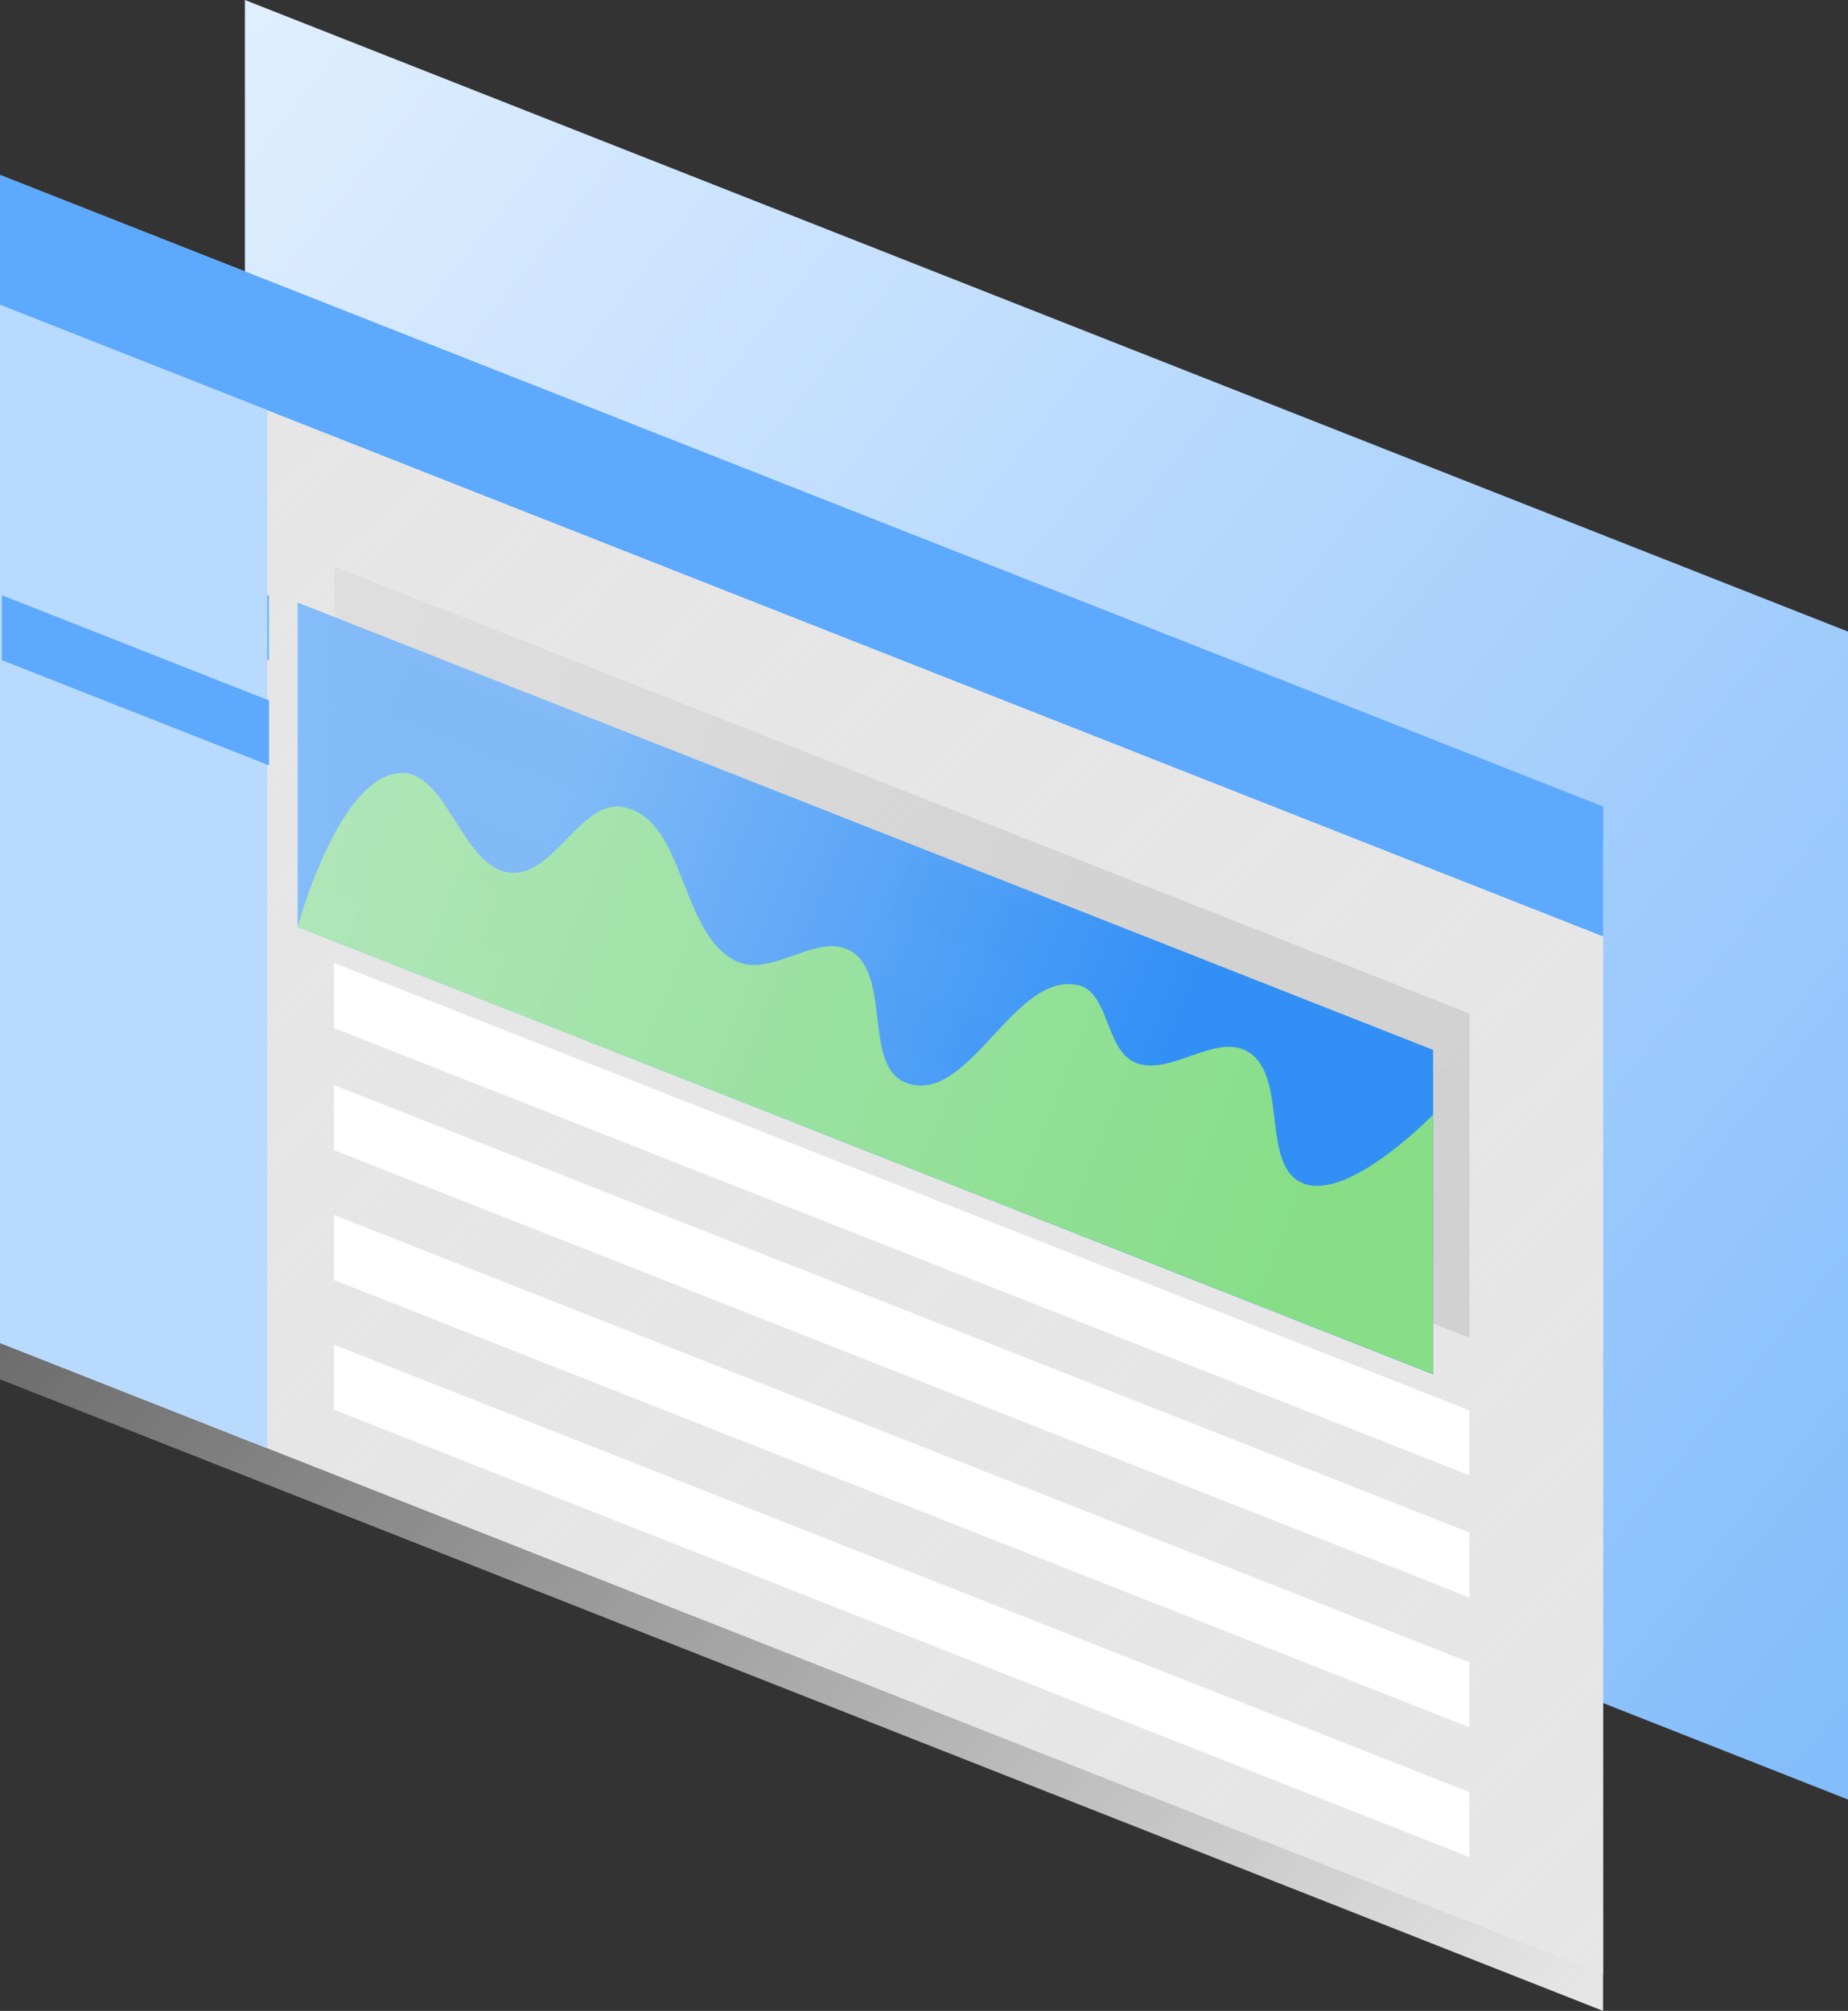 <?xml version="1.0" encoding="UTF-8" standalone="no"?>
<!-- Created with Inkscape (http://www.inkscape.org/) -->

<svg
   xmlns:dc="http://purl.org/dc/elements/1.1/"
   xmlns:cc="http://creativecommons.org/ns#"
   xmlns:rdf="http://www.w3.org/1999/02/22-rdf-syntax-ns#"
   xmlns:svg="http://www.w3.org/2000/svg"
   xmlns="http://www.w3.org/2000/svg"
   xmlns:xlink="http://www.w3.org/1999/xlink"
   xmlns:sodipodi="http://sodipodi.sourceforge.net/DTD/sodipodi-0.dtd"
   xmlns:inkscape="http://www.inkscape.org/namespaces/inkscape"
   width="26.891mm"
   height="29.256mm"
   viewBox="0 0 26.891 29.256"
   version="1.1"
   id="svg8"
   sodipodi:docname="login-screen3.svg"
   inkscape:version="0.92.3 (unknown)">
  <rect x="0" y="0" width="26.891" height="29.256" fill="#333333" stroke="none"/>
  <defs
     id="defs2">
    <linearGradient
       id="linearGradient873"
       inkscape:collect="always">
      <stop
         id="stop869"
         offset="0"
         style="stop-color:#cccccc;stop-opacity:1" />
      <stop
         id="stop871"
         offset="1"
         style="stop-color:#dadada;stop-opacity:1" />
    </linearGradient>
    <linearGradient
       inkscape:collect="always"
       id="linearGradient853">
      <stop
         style="stop-color:#87de87;stop-opacity:1;"
         offset="0"
         id="stop849" />
      <stop
         style="stop-color:#b3eab3;stop-opacity:0.918"
         offset="1"
         id="stop851" />
    </linearGradient>
    <linearGradient
       gradientTransform="translate(224.531,143.654)"
       inkscape:collect="always"
       xlink:href="#linearGradient1086"
       id="linearGradient1088"
       x1="-71.652"
       y1="161.587"
       x2="-80.531"
       y2="157.993"
       gradientUnits="userSpaceOnUse" />
    <linearGradient
       inkscape:collect="always"
       id="linearGradient1086">
      <stop
         style="stop-color:#1684fc;stop-opacity:1;"
         offset="0"
         id="stop1082" />
      <stop
         style="stop-color:#72b5fd;stop-opacity:1"
         offset="1"
         id="stop1084" />
    </linearGradient>
    <linearGradient
       gradientTransform="translate(225.06,143.125)"
       inkscape:collect="always"
       xlink:href="#linearGradient1102"
       id="linearGradient1104"
       x1="-64.979"
       y1="173.442"
       x2="-88.306"
       y2="149.149"
       gradientUnits="userSpaceOnUse" />
    <linearGradient
       inkscape:collect="always"
       id="linearGradient1102">
      <stop
         style="stop-color:#e6e6e6;stop-opacity:1;"
         offset="0"
         id="stop1098" />
      <stop
         style="stop-color:#e6e6e6;stop-opacity:0;"
         offset="1"
         id="stop1100" />
    </linearGradient>
    <linearGradient
       gradientTransform="translate(225.06,143.125)"
       inkscape:collect="always"
       xlink:href="#linearGradient1038"
       id="linearGradient1040"
       x1="-58.772"
       y1="168.91"
       x2="-90.743"
       y2="143.194"
       gradientUnits="userSpaceOnUse" />
    <linearGradient
       inkscape:collect="always"
       id="linearGradient1038">
      <stop
         style="stop-color:#80bbfb;stop-opacity:1"
         offset="0"
         id="stop1034" />
      <stop
         style="stop-color:#f0f7ff;stop-opacity:1"
         offset="1"
         id="stop1036" />
    </linearGradient>
    <linearGradient
       inkscape:collect="always"
       xlink:href="#linearGradient853"
       id="linearGradient855"
       x1="156.221"
       y1="305.603"
       x2="141.614"
       y2="299.852"
       gradientUnits="userSpaceOnUse"
       gradientTransform="translate(-0.529,0.529)" />
    <linearGradient
       inkscape:collect="always"
       xlink:href="#linearGradient873"
       id="linearGradient867"
       x1="154.233"
       y1="301.448"
       x2="141.614"
       y2="297.02"
       gradientUnits="userSpaceOnUse" />
  </defs>
  <sodipodi:namedview
     id="base"
     pagecolor="#ffffff"
     bordercolor="#666666"
     borderopacity="1.0"
     inkscape:pageopacity="0.0"
     inkscape:pageshadow="2"
     inkscape:zoom="4.8112786"
     inkscape:cx="46.298262"
     inkscape:cy="55.286762"
     inkscape:document-units="mm"
     inkscape:current-layer="layer1"
     showgrid="true"
     inkscape:window-width="1299"
     inkscape:window-height="713"
     inkscape:window-x="67"
     inkscape:window-y="27"
     inkscape:window-maximized="1"
     showguides="false" />
  <g
     inkscape:label="Layer 1"
     inkscape:groupmode="layer"
     id="layer1"
     transform="translate(-136.754,-287.84)">
    <path
       sodipodi:nodetypes="ccccc"
       inkscape:connector-curvature="0"
       id="path1025"
       d="m 140.318,287.84 23.327,9.189 v 16.992 l -23.327,-9.189 z"
       style="opacity:1;fill:url(#linearGradient1040);fill-opacity:1;stroke:none;stroke-width:0.125px;stroke-linecap:butt;stroke-linejoin:miter;stroke-opacity:1" />
    <path
       style="fill:#e6e6e6;stroke:none;stroke-width:0.125px;stroke-linecap:butt;stroke-linejoin:miter;stroke-opacity:1"
       d="m 136.754,290.386 23.327,9.189 v 16.992 l -23.327,-9.189 z"
       id="path1027"
       inkscape:connector-curvature="0"
       sodipodi:nodetypes="ccccc" />
    <path
       style="fill:#5da9fd;fill-opacity:1;stroke:none;stroke-width:0.125px;stroke-linecap:butt;stroke-linejoin:miter;stroke-opacity:1"
       d="m 136.754,292.274 23.327,9.189 v -1.888 l -23.327,-9.189 z"
       id="path1029"
       inkscape:connector-curvature="0"
       sodipodi:nodetypes="ccccc" />
    <path
       style="fill:#b8dafe;fill-opacity:1;stroke:none;stroke-width:0.125px;stroke-linecap:butt;stroke-linejoin:miter;stroke-opacity:1"
       d="m 140.642,293.805 v 15.104 l -3.888,-1.531 v -15.104 z"
       id="path1031"
       inkscape:connector-curvature="0" />
    <path
       style="fill:#ffffff;stroke:none;stroke-width:0.125px;stroke-linecap:butt;stroke-linejoin:miter;stroke-opacity:1"
       d="m 141.614,299.852 16.523,6.509 v 0.944 l -16.523,-6.509 z"
       id="path1033"
       inkscape:connector-curvature="0" />
    <path
       inkscape:connector-curvature="0"
       id="path1035"
       d="m 141.614,301.851 16.523,6.509 v 0.944 l -16.523,-6.509 z"
       style="fill:#ffffff;stroke:none;stroke-width:0.125px;stroke-linecap:butt;stroke-linejoin:miter;stroke-opacity:1" />
    <path
       style="fill:#ffffff;stroke:none;stroke-width:0.125px;stroke-linecap:butt;stroke-linejoin:miter;stroke-opacity:1"
       d="m 141.614,303.628 16.523,6.509 v 0.944 l -16.523,-6.509 z"
       id="path1037"
       inkscape:connector-curvature="0" />
    <path
       inkscape:connector-curvature="0"
       id="path1039"
       d="m 141.614,305.517 16.523,6.509 v 0.944 l -16.523,-6.509 z"
       style="fill:#ffffff;stroke:none;stroke-width:0.125px;stroke-linecap:butt;stroke-linejoin:miter;stroke-opacity:1" />
    <path
       style="fill:#ffffff;stroke:none;stroke-width:0.125px;stroke-linecap:butt;stroke-linejoin:miter;stroke-opacity:1"
       d="m 141.614,307.405 16.523,6.509 v 0.944 l -16.523,-6.509 z"
       id="path1041"
       inkscape:connector-curvature="0" />
    <path
       inkscape:connector-curvature="0"
       id="path1043"
       d="m 141.614,296.076 16.523,6.509 v 0.944 l -16.523,-6.509 z"
       style="fill:#ffffff;stroke:none;stroke-width:0.125px;stroke-linecap:butt;stroke-linejoin:miter;stroke-opacity:1" />
    <path
       style="fill:#ffffff;stroke:none;stroke-width:0.125px;stroke-linecap:butt;stroke-linejoin:miter;stroke-opacity:1"
       d="m 141.614,297.964 16.523,6.509 v 0.944 l -16.523,-6.509 z"
       id="path1045"
       inkscape:connector-curvature="0" />
    <path
       style="fill:#5da9fd;fill-opacity:1;stroke:none;stroke-width:0.125px;stroke-linecap:butt;stroke-linejoin:miter;stroke-opacity:1"
       d="m 136.781,294.973 3.888,1.531 v 0.944 l -3.888,-1.531 z"
       id="path1047"
       inkscape:connector-curvature="0" />
    <path
       sodipodi:nodetypes="ccccc"
       inkscape:connector-curvature="0"
       id="path1051"
       d="m 136.754,290.915 23.327,9.189 v 16.992 l -23.327,-9.189 z"
       style="fill:url(#linearGradient1104);fill-opacity:1;stroke:none;stroke-width:0.125px;stroke-linecap:butt;stroke-linejoin:miter;stroke-opacity:1" />
    <path
       sodipodi:nodetypes="ccccc"
       inkscape:connector-curvature="0"
       id="path1053"
       d="m 136.754,292.274 23.327,9.189 v -1.888 l -23.327,-9.189 z"
       style="fill:#5da9fd;fill-opacity:1;stroke:none;stroke-width:0.125px;stroke-linecap:butt;stroke-linejoin:miter;stroke-opacity:1" />
    <path
       inkscape:connector-curvature="0"
       id="path1055"
       d="m 140.642,293.805 v 15.104 l -3.888,-1.531 v -15.104 z"
       style="fill:#b8dafe;fill-opacity:1;stroke:none;stroke-width:0.125px;stroke-linecap:butt;stroke-linejoin:miter;stroke-opacity:1" />
    <path
       style="fill:#ffffff;fill-opacity:1;stroke:none;stroke-width:0.125px;stroke-linecap:butt;stroke-linejoin:miter;stroke-opacity:1"
       d="m 141.614,301.851 16.523,6.509 v 0.944 l -16.523,-6.509 z"
       id="path1059"
       inkscape:connector-curvature="0" />
    <path
       inkscape:connector-curvature="0"
       id="path1061"
       d="m 141.614,303.628 16.523,6.509 v 0.944 l -16.523,-6.509 z"
       style="fill:#ffffff;stroke:none;stroke-width:0.125px;stroke-linecap:butt;stroke-linejoin:miter;stroke-opacity:1" />
    <path
       style="fill:#ffffff;stroke:none;stroke-width:0.125px;stroke-linecap:butt;stroke-linejoin:miter;stroke-opacity:1"
       d="m 141.614,305.517 16.523,6.509 v 0.944 l -16.523,-6.509 z"
       id="path1063"
       inkscape:connector-curvature="0" />
    <path
       inkscape:connector-curvature="0"
       id="path1065"
       d="m 141.614,307.405 16.523,6.509 v 0.944 l -16.523,-6.509 z"
       style="fill:#ffffff;stroke:none;stroke-width:0.125px;stroke-linecap:butt;stroke-linejoin:miter;stroke-opacity:1" />
    <path
       sodipodi:nodetypes="ccccc"
       inkscape:connector-curvature="0"
       id="path857"
       d="m 141.614,296.076 16.523,6.509 v 4.72 l -16.523,-6.509 z"
       style="opacity:0.851;fill:url(#linearGradient867);fill-opacity:1;stroke:none;stroke-width:0.125px;stroke-linecap:butt;stroke-linejoin:miter;stroke-opacity:1" />
    <path
       style="opacity:0.851;fill:url(#linearGradient1088);fill-opacity:1;stroke:none;stroke-width:0.125px;stroke-linecap:butt;stroke-linejoin:miter;stroke-opacity:1"
       d="m 141.085,296.606 16.523,6.509 v 4.72 l -16.523,-6.509 z"
       id="path1067"
       inkscape:connector-curvature="0"
       sodipodi:nodetypes="ccccc" />
    <path
       inkscape:connector-curvature="0"
       id="path1071"
       d="m 136.781,296.5 3.888,1.531 v 0.944 l -3.888,-1.531 z"
       style="fill:#5da9fd;fill-opacity:1;stroke:none;stroke-width:0.125px;stroke-linecap:butt;stroke-linejoin:miter;stroke-opacity:1" />
    <path
       style="fill:url(#linearGradient855);fill-opacity:1;stroke:none;stroke-width:0.265px;stroke-linecap:butt;stroke-linejoin:miter;stroke-opacity:1"
       d="m 141.085,301.326 c 0,0 0.568,-2.114 1.447,-2.236 0.725,-0.101 0.923,1.375 1.651,1.447 0.632,0.062 1.029,-1.084 1.651,-0.953 0.91,0.191 0.803,1.866 1.651,2.247 0.504,0.227 1.176,-0.436 1.651,-0.153 0.6,0.357 0.163,1.703 0.825,1.923 0.904,0.301 1.543,-1.625 2.476,-1.43 0.455,0.095 0.402,0.933 0.825,1.123 0.504,0.227 1.176,-0.436 1.651,-0.153 0.6,0.357 0.167,1.694 0.825,1.923 0.668,0.233 1.87,-1.007 1.87,-1.007 v 3.776 z"
       id="path847"
       inkscape:connector-curvature="0"
       sodipodi:nodetypes="cssssssssssccc" />
  </g>
</svg>
